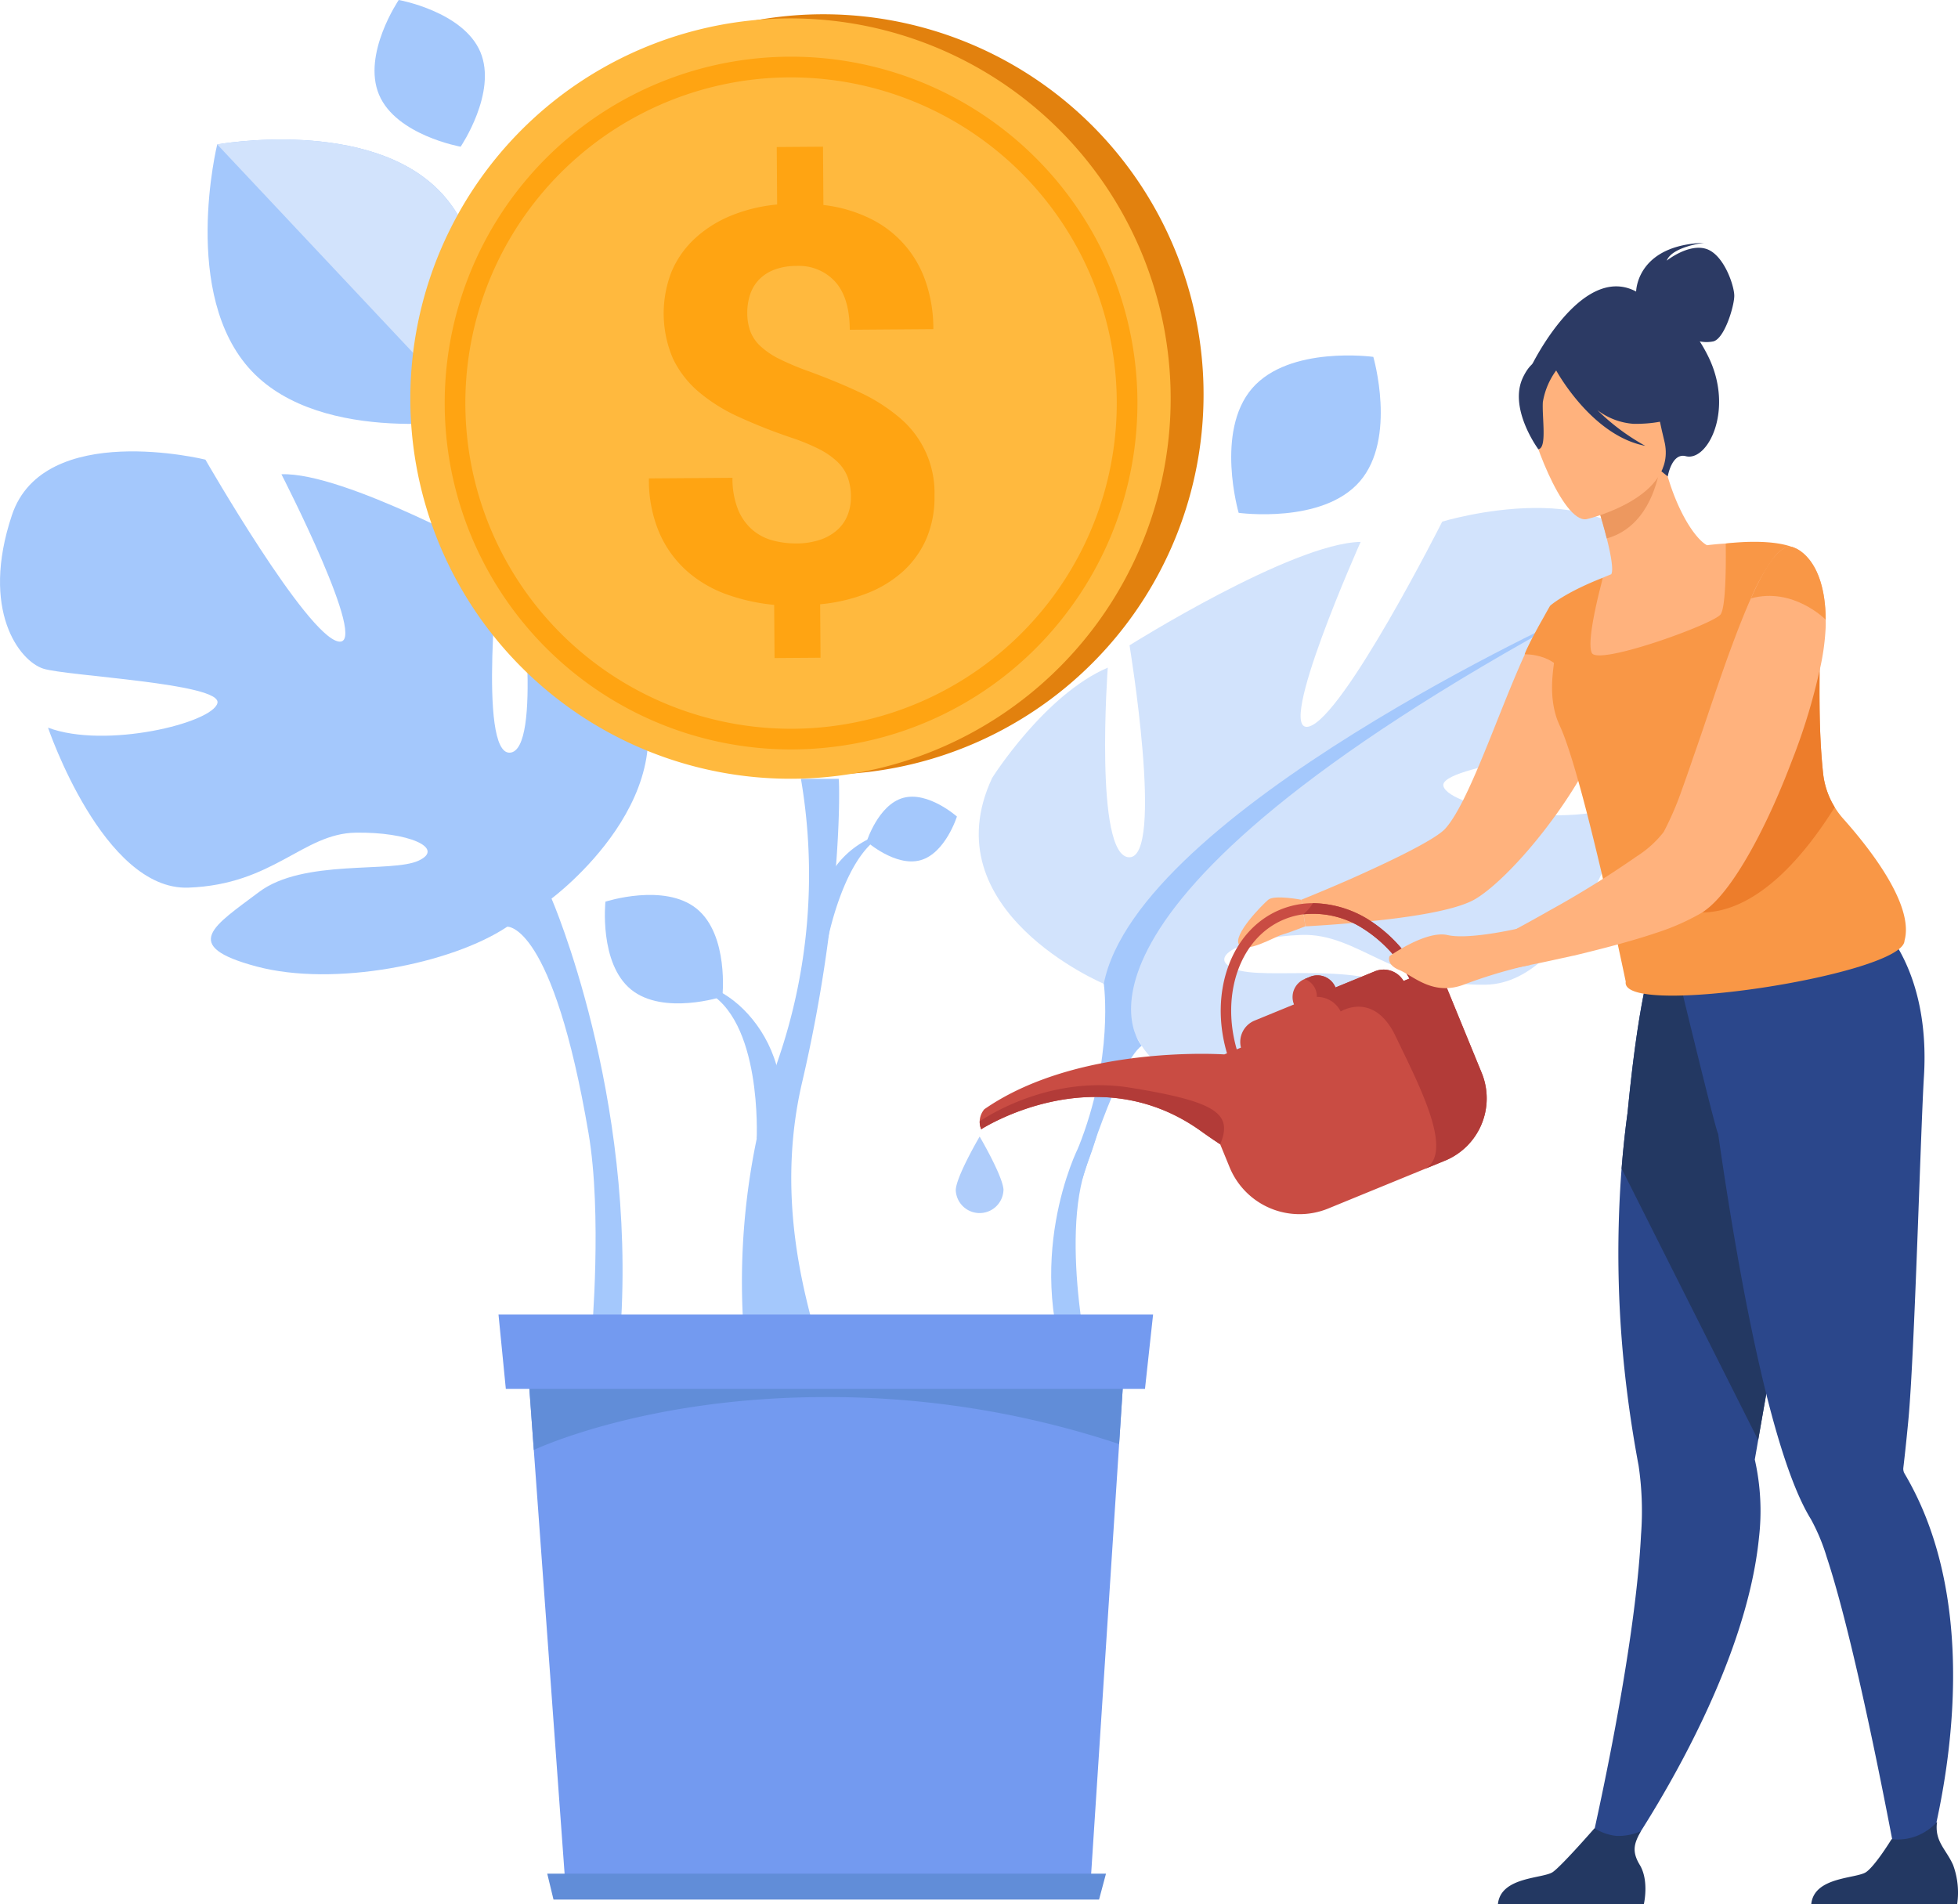 <svg xmlns="http://www.w3.org/2000/svg" xmlns:xlink="http://www.w3.org/1999/xlink" width="311.699" height="303.097" viewBox="0 0 311.699 303.097">
  <defs>
    <clipPath id="clip-path">
      <rect id="Rectángulo_57984" data-name="Rectángulo 57984" width="311.699" height="303.097" fill="none"/>
    </clipPath>
  </defs>
  <g id="Grupo_183240" data-name="Grupo 183240" clip-path="url(#clip-path)">
    <path id="Trazado_214217" data-name="Trazado 214217" d="M408,583.983c-.006-.169.928-19.253-8.291-23.644l.651-.625c4.223,1.475,8.9,6.034,10.777,12.471,1.392,4.784.334,5.835.341,6.016Z" transform="translate(-287.541 -402.648)" fill="#a4c8fc"/>
    <path id="Trazado_214218" data-name="Trazado 214218" d="M343.226,508.742s-1.053,9.817,4.089,13.993,14.534,1.13,14.534,1.13,1.053-9.817-4.089-13.993-14.534-1.129-14.534-1.129" transform="translate(-246.846 -365.208)" fill="#a4c8fc"/>
    <path id="Trazado_214219" data-name="Trazado 214219" d="M421.634,534.961a111.3,111.3,0,0,1,5.007-48.484,90.7,90.7,0,0,0,3.612-44.672h6.015c.155.872.573,20.9-5.832,48.346-5.764,24.7,5,44.811,2.708,44.811Z" transform="translate(-302.751 -317.826)" fill="#a4c8fc"/>
    <path id="Trazado_214220" data-name="Trazado 214220" d="M466.175,489.976c.032-.128,2.9-16.6,10.624-18.469a14.363,14.363,0,0,0-10.29,7.523c-1.824,3.422-1.185,4.391-1.219,4.527Z" transform="translate(-334.661 -339.193)" fill="#a4c8fc"/>
    <path id="Trazado_214221" data-name="Trazado 214221" d="M100.606,291.308s-8.33-11.762-17.791-15.216c0,0,3.538,27.587-1.636,27.928S79.453,273,79.453,273s-24.645-13.684-34.653-13.3c0,0,14.169,27.566,9.07,26.623S32.7,257.372,32.7,257.372,6.975,251.034,1.9,266.2s1.214,23.263,5.01,24.452,28.533,2.316,27.7,5.488-17.824,7.331-26.964,3.9c0,0,8.786,25.962,22.344,25.467s18.22-8.6,26.6-8.749,14.352,2.451,10.047,4.454-18.341-.336-25.418,5-12.741,8.547-.372,11.849,31.039-.427,39.9-6.33c.026-.017,7.253-.591,12.944,32.87,2.194,12.9.507,32.034.507,32.034l4.591-.7c2.547-37.506-10.989-68.688-10.989-68.688s22.967-16.98,12.8-35.936" transform="translate(0 -184.204)" fill="#a4c8fc"/>
    <path id="Trazado_214222" data-name="Trazado 214222" d="M575.136,363.894s-27.672-11.627-17.767-32.778c0,0,8.341-13.243,18.4-17.544,0,0-2.213,30.12,3.417,30.186s.046-33.74.046-33.74,25.918-16.287,36.791-16.464c0,0-13.741,30.722-8.268,29.4s21.257-32.627,21.257-32.627,27.515-8.385,33.91,7.758.052,25.3-3.993,26.808-30.8,4.189-29.715,7.58,19.757,6.9,29.465,2.639c0,0-8,28.667-22.73,28.929s-20.261-8.249-29.361-7.922-15.417,3.5-10.631,5.42,19.867-1.443,27.854,3.927,14.318,8.518,1.1,12.826-37.7,5.322-43.737-4.537Z" transform="translate(-399.42 -207.289)" fill="#d2e3fc"/>
    <path id="Trazado_214223" data-name="Trazado 214223" d="M691.266,347.276s-70.192,31.841-75.534,59.153c0,0,1.682,11.758-4.072,26.114l.589,5.2s5.63-18.559,9.519-21.459c0,0-18.9-21.054,69.5-69.012" transform="translate(-440.016 -249.824)" fill="#a4c8fc"/>
    <path id="Trazado_214224" data-name="Trazado 214224" d="M600.63,641.864s-9.305,18.335-.548,38.381l2.8-1.1s-5.4-22.56-.819-34.732-1.435-2.545-1.435-2.545" transform="translate(-428.986 -459.145)" fill="#a4c8fc"/>
    <path id="Trazado_214225" data-name="Trazado 214225" d="M154.932,87.59c11.341,12.069,5.441,36.037,5.441,36.037s-24.289,4.4-35.63-7.669S119.3,79.922,119.3,79.922s24.288-4.4,35.63,7.668" transform="translate(-84.72 -56.932)" fill="#a4c8fc"/>
    <path id="Trazado_214226" data-name="Trazado 214226" d="M158.865,87.59c11.341,12.069,5.441,36.037,5.441,36.037L123.235,79.922s24.288-4.4,35.63,7.668" transform="translate(-88.653 -56.932)" fill="#d2e3fc"/>
    <path id="Trazado_214227" data-name="Trazado 214227" d="M718.929,221.689c-5.919,6.856-19.292,5.012-19.292,5.012s-3.777-12.961,2.142-19.817,19.292-5.012,19.292-5.012,3.777,12.96-2.142,19.817" transform="translate(-502.451 -145.062)" fill="#a4c8fc"/>
    <path id="Trazado_214228" data-name="Trazado 214228" d="M500.214,462.064c-3.968,1.1-8.56-2.97-8.56-2.97s1.84-5.854,5.807-6.955,8.56,2.97,8.56,2.97-1.84,5.854-5.807,6.955" transform="translate(-353.686 -325.126)" fill="#a4c8fc"/>
    <path id="Trazado_214229" data-name="Trazado 214229" d="M229.3,8.28c2.719,6.449-3.142,15.078-3.142,15.078s-10.27-1.827-12.989-8.276S216.306,0,216.306,0,226.576,1.831,229.3,8.28" transform="translate(-152.829 -0.004)" fill="#a4c8fc"/>
    <path id="Trazado_214230" data-name="Trazado 214230" d="M251.9,76.167a60.52,60.52,0,1,1,67.606,52.485A60.519,60.519,0,0,1,251.9,76.167" transform="translate(-180.868 -5.814)" fill="#e2810e"/>
    <path id="Trazado_214231" data-name="Trazado 214231" d="M233.236,78.517A60.52,60.52,0,1,1,300.842,131a60.52,60.52,0,0,1-67.606-52.485" transform="translate(-167.44 -7.504)" fill="#ffb93e"/>
    <path id="Trazado_214232" data-name="Trazado 214232" d="M314.273,141.979a55.139,55.139,0,1,1,36.667-20.894,54.778,54.778,0,0,1-36.667,20.894M300.908,35.827a51.85,51.85,0,1,0,57.921,44.967,51.909,51.909,0,0,0-57.921-44.967" transform="translate(-181.454 -23.109)" fill="#ffa412"/>
    <path id="Trazado_214233" data-name="Trazado 214233" d="M400.286,138.963a9.089,9.089,0,0,0-.529-3.16,6.647,6.647,0,0,0-1.675-2.469A12.567,12.567,0,0,0,395.1,131.3a33.182,33.182,0,0,0-4.456-1.807,86.843,86.843,0,0,1-8.218-3.256,27.453,27.453,0,0,1-6.336-3.954,16.143,16.143,0,0,1-4.112-5.274,18.22,18.22,0,0,1-.26-13.856,15.324,15.324,0,0,1,3.646-5.243,19.132,19.132,0,0,1,5.706-3.655,25.512,25.512,0,0,1,7.469-1.828l-.065-9.152,7.366-.053.066,9.28a22.88,22.88,0,0,1,7.2,2.044,17.3,17.3,0,0,1,9.026,10.007,23.015,23.015,0,0,1,1.275,7.711l-13.305.1q-.037-5.132-2.333-7.66a7.789,7.789,0,0,0-6.119-2.5,9.913,9.913,0,0,0-3.564.6,6.712,6.712,0,0,0-2.452,1.6,6.255,6.255,0,0,0-1.41,2.384,9.2,9.2,0,0,0-.439,2.954,8.425,8.425,0,0,0,.481,2.861,6.233,6.233,0,0,0,1.605,2.363A12.592,12.592,0,0,0,388.871,117a42.516,42.516,0,0,0,4.641,1.956q4.477,1.636,8.15,3.363a27.774,27.774,0,0,1,6.313,4,15.59,15.59,0,0,1,5.614,12.47,16.661,16.661,0,0,1-1.264,6.766,15.137,15.137,0,0,1-3.669,5.2A18.473,18.473,0,0,1,402.9,154.3a27.556,27.556,0,0,1-7.515,1.765l.061,8.51-7.32.052-.061-8.468a30.9,30.9,0,0,1-7.4-1.614,19.58,19.58,0,0,1-6.357-3.654,17.519,17.519,0,0,1-4.463-6.063,21.328,21.328,0,0,1-1.72-8.8l13.305-.095a13.144,13.144,0,0,0,.888,5.061,8.5,8.5,0,0,0,2.3,3.234,8.247,8.247,0,0,0,3.258,1.687,14.126,14.126,0,0,0,3.71.465,11.793,11.793,0,0,0,3.794-.583,7.87,7.87,0,0,0,2.728-1.559,6.265,6.265,0,0,0,1.641-2.343,7.632,7.632,0,0,0,.532-2.934" transform="translate(-264.824 -59.871)" fill="#ffa412"/>
    <path id="Trazado_214234" data-name="Trazado 214234" d="M393.573,752.943l0,.049-1.206,18.539-4.481,68.831H304.12l-4.932-67.888-1.359-18.711-.059-.82Z" transform="translate(-214.21 -541.653)" fill="#739af0"/>
    <path id="Trazado_214235" data-name="Trazado 214235" d="M393.722,753.118l-1.206,18.539a146.734,146.734,0,0,0-46.692-7.479c-28.851,0-46.483,8.422-46.483,8.422l-1.359-18.711Z" transform="translate(-214.362 -541.779)" fill="#618dd8"/>
    <path id="Trazado_214236" data-name="Trazado 214236" d="M385.711,757.54H283.96l-1.165-11.83H387Z" transform="translate(-203.437 -536.45)" fill="#739af0"/>
    <path id="Trazado_214237" data-name="Trazado 214237" d="M398.292,1067H311.442l-.995-4.121h88.947Z" transform="translate(-223.33 -764.613)" fill="#618dd8"/>
    <path id="Trazado_214238" data-name="Trazado 214238" d="M712.447,509.469s-4.3-.839-5.287,0-5.65,5.58-4.651,7.137,5.789-1.289,6.786-1.557,3.781-1.356,3.781-1.356Z" transform="translate(-505.271 -366.234)" fill="#ffb27d"/>
    <path id="Trazado_214239" data-name="Trazado 214239" d="M901.207,685.1l4.612,1.717s20.034-27.785,22.5-52.232a37.137,37.137,0,0,0-.659-12.5s.2-1.118.538-3.1c.158-.923.354-2.033.576-3.306.651-3.732,1.548-8.838,2.572-14.652,2.357-13.379,5.411-30.483,7.784-43.056l-1.243-.4-13.447-4.338-2.779-8.826-10.013-2.636s-2.237,4.375-4.237,25.044c-.369,2.712-.7,5.7-.956,8.944a176.982,176.982,0,0,0,.953,36.206q.689,5.389,1.758,11.112a49.57,49.57,0,0,1,.384,10.973c-1.009,19.984-8.345,51.041-8.345,51.041" transform="translate(-648.31 -389.744)" fill="#2b478b"/>
    <path id="Trazado_214240" data-name="Trazado 214240" d="M919.914,575.765l21.742,43.225c.158-.923.354-2.033.577-3.306.651-3.732,1.547-8.838,2.572-14.652,2.358-13.379,5.411-30.483,7.784-43.056l-1.243-.4L937.9,553.24l-2.779-8.827-10.013-2.636s-2.237,4.376-4.237,25.045c-.368,2.711-.7,5.7-.956,8.943" transform="translate(-661.768 -389.744)" fill="#233862"/>
    <path id="Trazado_214241" data-name="Trazado 214241" d="M954,534.434l.5-4.316c8.433,2.24,30.963-6.259,30.963-6.259s8.169,7.181,7.1,24.394c-.523,8.4-1.48,44.1-2.478,54.667-.361,3.829-.677,6.554-.806,7.642a.019.019,0,0,0,0,.011,1.511,1.511,0,0,0,.245.935,49.651,49.651,0,0,1,3.687,7.753c9.8,26.123-1.51,58.293-1.51,58.293l-2.936-1.183s-6.438-35.8-11.668-51.618a31.341,31.341,0,0,0-2.519-6.05c-2.274-3.67-4.385-9.668-6.3-16.8-3.621-13.487-6.535-31.032-8.475-44.574-.267.012-5.8-22.892-5.8-22.892" transform="translate(-686.288 -376.854)" fill="#2b478b"/>
    <path id="Trazado_214242" data-name="Trazado 214242" d="M738.28,387.975l.629,4.224s.279,0,.768-.035c1.536-.1,5.271-.314,9.494-.768,6.352-.628,13.892-1.745,16.894-3.6,4.572-2.792,12.077-11.344,16.964-19.9a5.642,5.642,0,0,0,.349-.628c2.548-4.538,4.328-9.041,4.468-12.635a18.059,18.059,0,0,0-.593-5.725,14.6,14.6,0,0,0-2.583-5.166,2.613,2.613,0,0,0-.489-.594,12.053,12.053,0,0,0-3.316-2.827c-.838-.349-1.745.07-2.687,1.082v.035a16.008,16.008,0,0,0-2.409,3.561c-.035.035-.07.07-.07.1-.174.314-.349.663-.558,1.047a.867.867,0,0,0-.139.244q-.576,1.2-1.152,2.513c-4.293,9.354-8.866,23.526-12.67,27.749-1.641,1.815-9.145,5.375-15.114,8.029-4.293,1.885-7.784,3.281-7.784,3.281" transform="translate(-531.104 -244.74)" fill="#ffb27d"/>
    <path id="Trazado_214243" data-name="Trazado 214243" d="M896.592,294.52a26.257,26.257,0,0,0,9.711,2.275c14.5.794,17.789-11.915,18.388-20.349a12.16,12.16,0,0,0-4.975-.629c-1.028.056-2.1.162-2.986.271-1.774-.926-4.959-5.426-6.8-12.954l-.625.29-10.461,4.918s1.111,3.4,1.932,6.661c.64,2.549,1.1,5.012.715,5.7-.825.335-1.318.546-1.318.546a.027.027,0,0,1,0,.011,71.828,71.828,0,0,0-3.577,13.259" transform="translate(-644.99 -189.294)" fill="#ffb27d"/>
    <path id="Trazado_214244" data-name="Trazado 214244" d="M880.55,335.833c.109.29.23.572.361.862,3.672,7.908,10.469,40.665,10.469,40.665-.968,5.889,44.26-1.156,44.377-6.518,1.593-5.686-5.652-14.822-9.738-19.4a13.027,13.027,0,0,1-1.371-1.845,12.863,12.863,0,0,1-1.853-5.407c-.8-7.6-.5-14.726-.565-19.057h0c-.8-.591-1.57-1.137-2.289-1.657a20.444,20.444,0,0,1-2.787-2.312,4.217,4.217,0,0,1-1.337-2.632,14,14,0,0,1,.056-2.207c.034-.35.079-.7.132-1.051a29.9,29.9,0,0,1,2.1-7.015c-3.89-1.574-10.808-.636-10.808-.636s.008.384.012,1.013c.022,2.527,0,9.015-.81,10.242-1.013,1.529-19.543,8.228-20.522,6.153-.964-2.041,1.675-11.6,1.773-11.963a.029.029,0,0,0,0-.011c-6.206,2.436-8.424,4.481-8.424,4.481,3.74,2.425-1.676,10.63,1.216,18.3" transform="translate(-632.575 -221.095)" fill="#f99746"/>
    <path id="Trazado_214245" data-name="Trazado 214245" d="M885.393,145.5c.023-.629.509-7.4,10.825-7.755,0,0-5.073.6-5.949,2.835,0,0,3.454-2.756,6.267-1.869s4.465,5.815,4.482,7.436-1.546,6.847-3.332,7.291a5.45,5.45,0,0,1-2.162,0,24.328,24.328,0,0,1,1.386,2.473c4.116,8.45-.129,16.709-3.614,15.8-2.235-.585-2.868,3.229-2.868,3.229l-21.714-17.579s7.976-16.5,16.679-11.859" transform="translate(-624.935 -99.093)" fill="#2c3a64"/>
    <path id="Trazado_214246" data-name="Trazado 214246" d="M904.616,269.094s1.112,3.4,1.932,6.661c6.115-1.706,7.971-8.134,8.53-11.579Z" transform="translate(-650.763 -190.044)" fill="#ed985f"/>
    <path id="Trazado_214247" data-name="Trazado 214247" d="M876.182,226.326s14.629-3.386,12.38-12.463-1.875-15.628-11.31-13.851-10.385,5.69-10.371,8.9,5.438,18.058,9.3,17.412" transform="translate(-623.616 -143.676)" fill="#ffb27d"/>
    <path id="Trazado_214248" data-name="Trazado 214248" d="M862.281,199.52c1.573-3.29,3.424-3.115,4.581-2.531a10.494,10.494,0,0,1,13.616-1.164,17.865,17.865,0,0,0,8.219,8.831s-2.247,2.3-8.761,2.251a10.722,10.722,0,0,1-5.81-2.188,35.018,35.018,0,0,0,7.628,5.689c-8.154-1.561-13.621-11-14.182-12a11.77,11.77,0,0,0-2.123,5.025c-.151,2.492.706,7.33-.721,7.514,0,0-4.806-6.489-2.448-11.423" transform="translate(-619.839 -139.435)" fill="#2c3a64"/>
    <path id="Trazado_214249" data-name="Trazado 214249" d="M868.949,343.655s-3.522,6.144-4.05,7.725c0,0,4.568-.176,6.412,3.338,0,0,.442-10.235-2.363-11.063" transform="translate(-622.191 -247.219)" fill="#f99746"/>
    <path id="Trazado_214250" data-name="Trazado 214250" d="M955.363,401.778c8.921-.094,16.474-9.358,21.091-16.761a12.859,12.859,0,0,1-1.853-5.407c-.8-7.6-.5-14.726-.565-19.057h0c-.8-.591-1.57-1.137-2.289-1.657a20.438,20.438,0,0,1-2.787-2.312c-7.305,12.347-25.693,45.323-13.6,45.195" transform="translate(-684.379 -256.519)" fill="#ed7d2b"/>
    <path id="Trazado_214251" data-name="Trazado 214251" d="M845.5,373.188l1.222,4.467s1.536-.279,3.979-.733c.733-.14,1.152-.244,1.152-.244,1.954-.384,4.293-.908,6.841-1.466h.035c4.363-1.048,9.249-2.3,13.369-3.7a36.742,36.742,0,0,0,7.12-3.176,4.22,4.22,0,0,0,.489-.349c4.084-2.966,8.935-11.693,12.705-21.047.524-1.291,1.012-2.583,1.5-3.839a95.5,95.5,0,0,0,3.979-13.264,37.467,37.467,0,0,0,.943-6.318,15.37,15.37,0,0,0,.035-1.78c-.07-10.122-5.1-11.518-5.1-11.518-.1-.035-.209-.07-.349-.1-.872-.14-1.78.453-2.723,1.605a31.726,31.726,0,0,0-3.735,6.6c-1.989,4.5-4.084,10.332-6.038,16.127-1.082,3.176-2.129,6.352-3.176,9.284-.594,1.78-1.187,3.455-1.745,4.991a48.121,48.121,0,0,1-2.932,6.806,16.92,16.92,0,0,1-4.294,3.874,156.315,156.315,0,0,1-13.822,8.586c-1.955,1.117-3.8,2.13-5.341,2.967-2.478,1.362-4.119,2.234-4.119,2.234" transform="translate(-608.235 -223.077)" fill="#ffb27d"/>
    <path id="Trazado_214252" data-name="Trazado 214252" d="M993.313,318.379c6.719-1.853,11.9,3.394,11.9,3.394-.084-10.106-5.115-11.489-5.115-11.489-2.024-.838-4.369,2.667-6.788,8.1" transform="translate(-714.569 -223.124)" fill="#f99746"/>
    <path id="Trazado_214253" data-name="Trazado 214253" d="M1027.515,1046.534h23.23a12.751,12.751,0,0,0-.657-6.226c-1.162-2.578-2.983-3.749-2.547-6.868a8.366,8.366,0,0,1-7.24,2.77c-.411.667-2.656,4.237-4.031,5.225-1.518,1.091-8.287.7-8.755,5.1" transform="translate(-739.174 -743.437)" fill="#233862"/>
    <path id="Trazado_214254" data-name="Trazado 214254" d="M849.77,1049.2H873s.868-3.7-.657-6.226c-1.35-2.231-.833-3.5.167-5.348a9.028,9.028,0,0,1-3.913.737,8.191,8.191,0,0,1-3.455-1.215c-1,1.14-5.281,5.992-6.619,6.953-1.518,1.091-8.288.7-8.755,5.1" transform="translate(-611.307 -746.108)" fill="#233862"/>
    <path id="Trazado_214255" data-name="Trazado 214255" d="M635.681,539.39l-5.521-13.467a3.733,3.733,0,0,0-4.437-2.175,23.013,23.013,0,0,0-7.2-8.193,17.14,17.14,0,0,0-9.721-3.2,13.774,13.774,0,0,0-5.188,1.027c-7.849,3.217-11.367,13.134-8.487,22.873l-.429.175s-1.342-.093-3.592-.093c-7.109,0-23.27.945-34.608,8.82a3.132,3.132,0,0,0-.741,1.917,3.012,3.012,0,0,0,.24,1.27s18.2-11.785,35.034.326q1.551,1.111,3.012,2.064l1.51,3.685a12.037,12.037,0,0,0,15.66,6.554l15.417-6.318,3.213-1.317a10.722,10.722,0,0,0,5.839-13.95m-29.889-10.916-6.279,2.576a3.68,3.68,0,0,0-2.164,4.3l-.673.276c-2.555-8.873.562-17.821,7.571-20.694a11.826,11.826,0,0,1,3.02-.8,14.637,14.637,0,0,1,9.614,2.329,21.153,21.153,0,0,1,7.281,7.9l-.927.379a3.683,3.683,0,0,0-4.554-1.542l-6.283,2.576a3.105,3.105,0,0,0-4.043-1.7l-.87.358a3.107,3.107,0,0,0-1.692,4.043" transform="translate(-399.798 -368.579)" fill="#c94c43"/>
    <path id="Trazado_214256" data-name="Trazado 214256" d="M594.042,625.014q-1.465-.956-3.012-2.065C574.2,610.838,556,622.624,556,622.624a3.012,3.012,0,0,1-.24-1.27c2.547-1.678,12.1-7.259,23.929-5.352,13.864,2.236,16.372,4.165,14.358,9.012" transform="translate(-399.798 -442.858)" fill="#b23b38"/>
    <path id="Trazado_214257" data-name="Trazado 214257" d="M761.894,553.341l-3.213,1.316c4.816-2.629-1.149-13.739-4.637-21.073s-8.765-3.982-8.765-3.982a4.2,4.2,0,0,0-3.8-2.326,2.93,2.93,0,0,0-1.943-2.845l.87-.358a3.105,3.105,0,0,1,4.043,1.7l6.283-2.576a3.684,3.684,0,0,1,4.554,1.542l.927-.379a21.154,21.154,0,0,0-7.281-7.9,14.638,14.638,0,0,0-9.614-2.329,6.825,6.825,0,0,0,1.535-1.775,17.139,17.139,0,0,1,9.721,3.2,23.014,23.014,0,0,1,7.2,8.193,3.733,3.733,0,0,1,4.437,2.175l5.521,13.467a10.722,10.722,0,0,1-5.839,13.95" transform="translate(-531.85 -368.58)" fill="#b23b38"/>
    <path id="Trazado_214258" data-name="Trazado 214258" d="M789.679,533.352c2.234.942,5.375,4.223,10.4,2.234a77.964,77.964,0,0,1,9.25-2.827c.733-.14,1.152-.244,1.152-.244l-1.99-5.795a1.1,1.1,0,0,1-.244.07c-1.291.279-7.853,1.675-10.925.978-3.455-.8-9.25,3.351-9.25,3.351s-.628,1.326,1.606,2.234" transform="translate(-566.866 -378.913)" fill="#ffb27d"/>
    <path id="Trazado_214259" data-name="Trazado 214259" d="M549.819,653.307c0-2.1-3.8-8.566-3.8-8.566s-3.8,6.47-3.8,8.566a3.8,3.8,0,0,0,7.591,0" transform="translate(-390.068 -463.814)" fill="#afcdfb"/>
  </g>
</svg>
